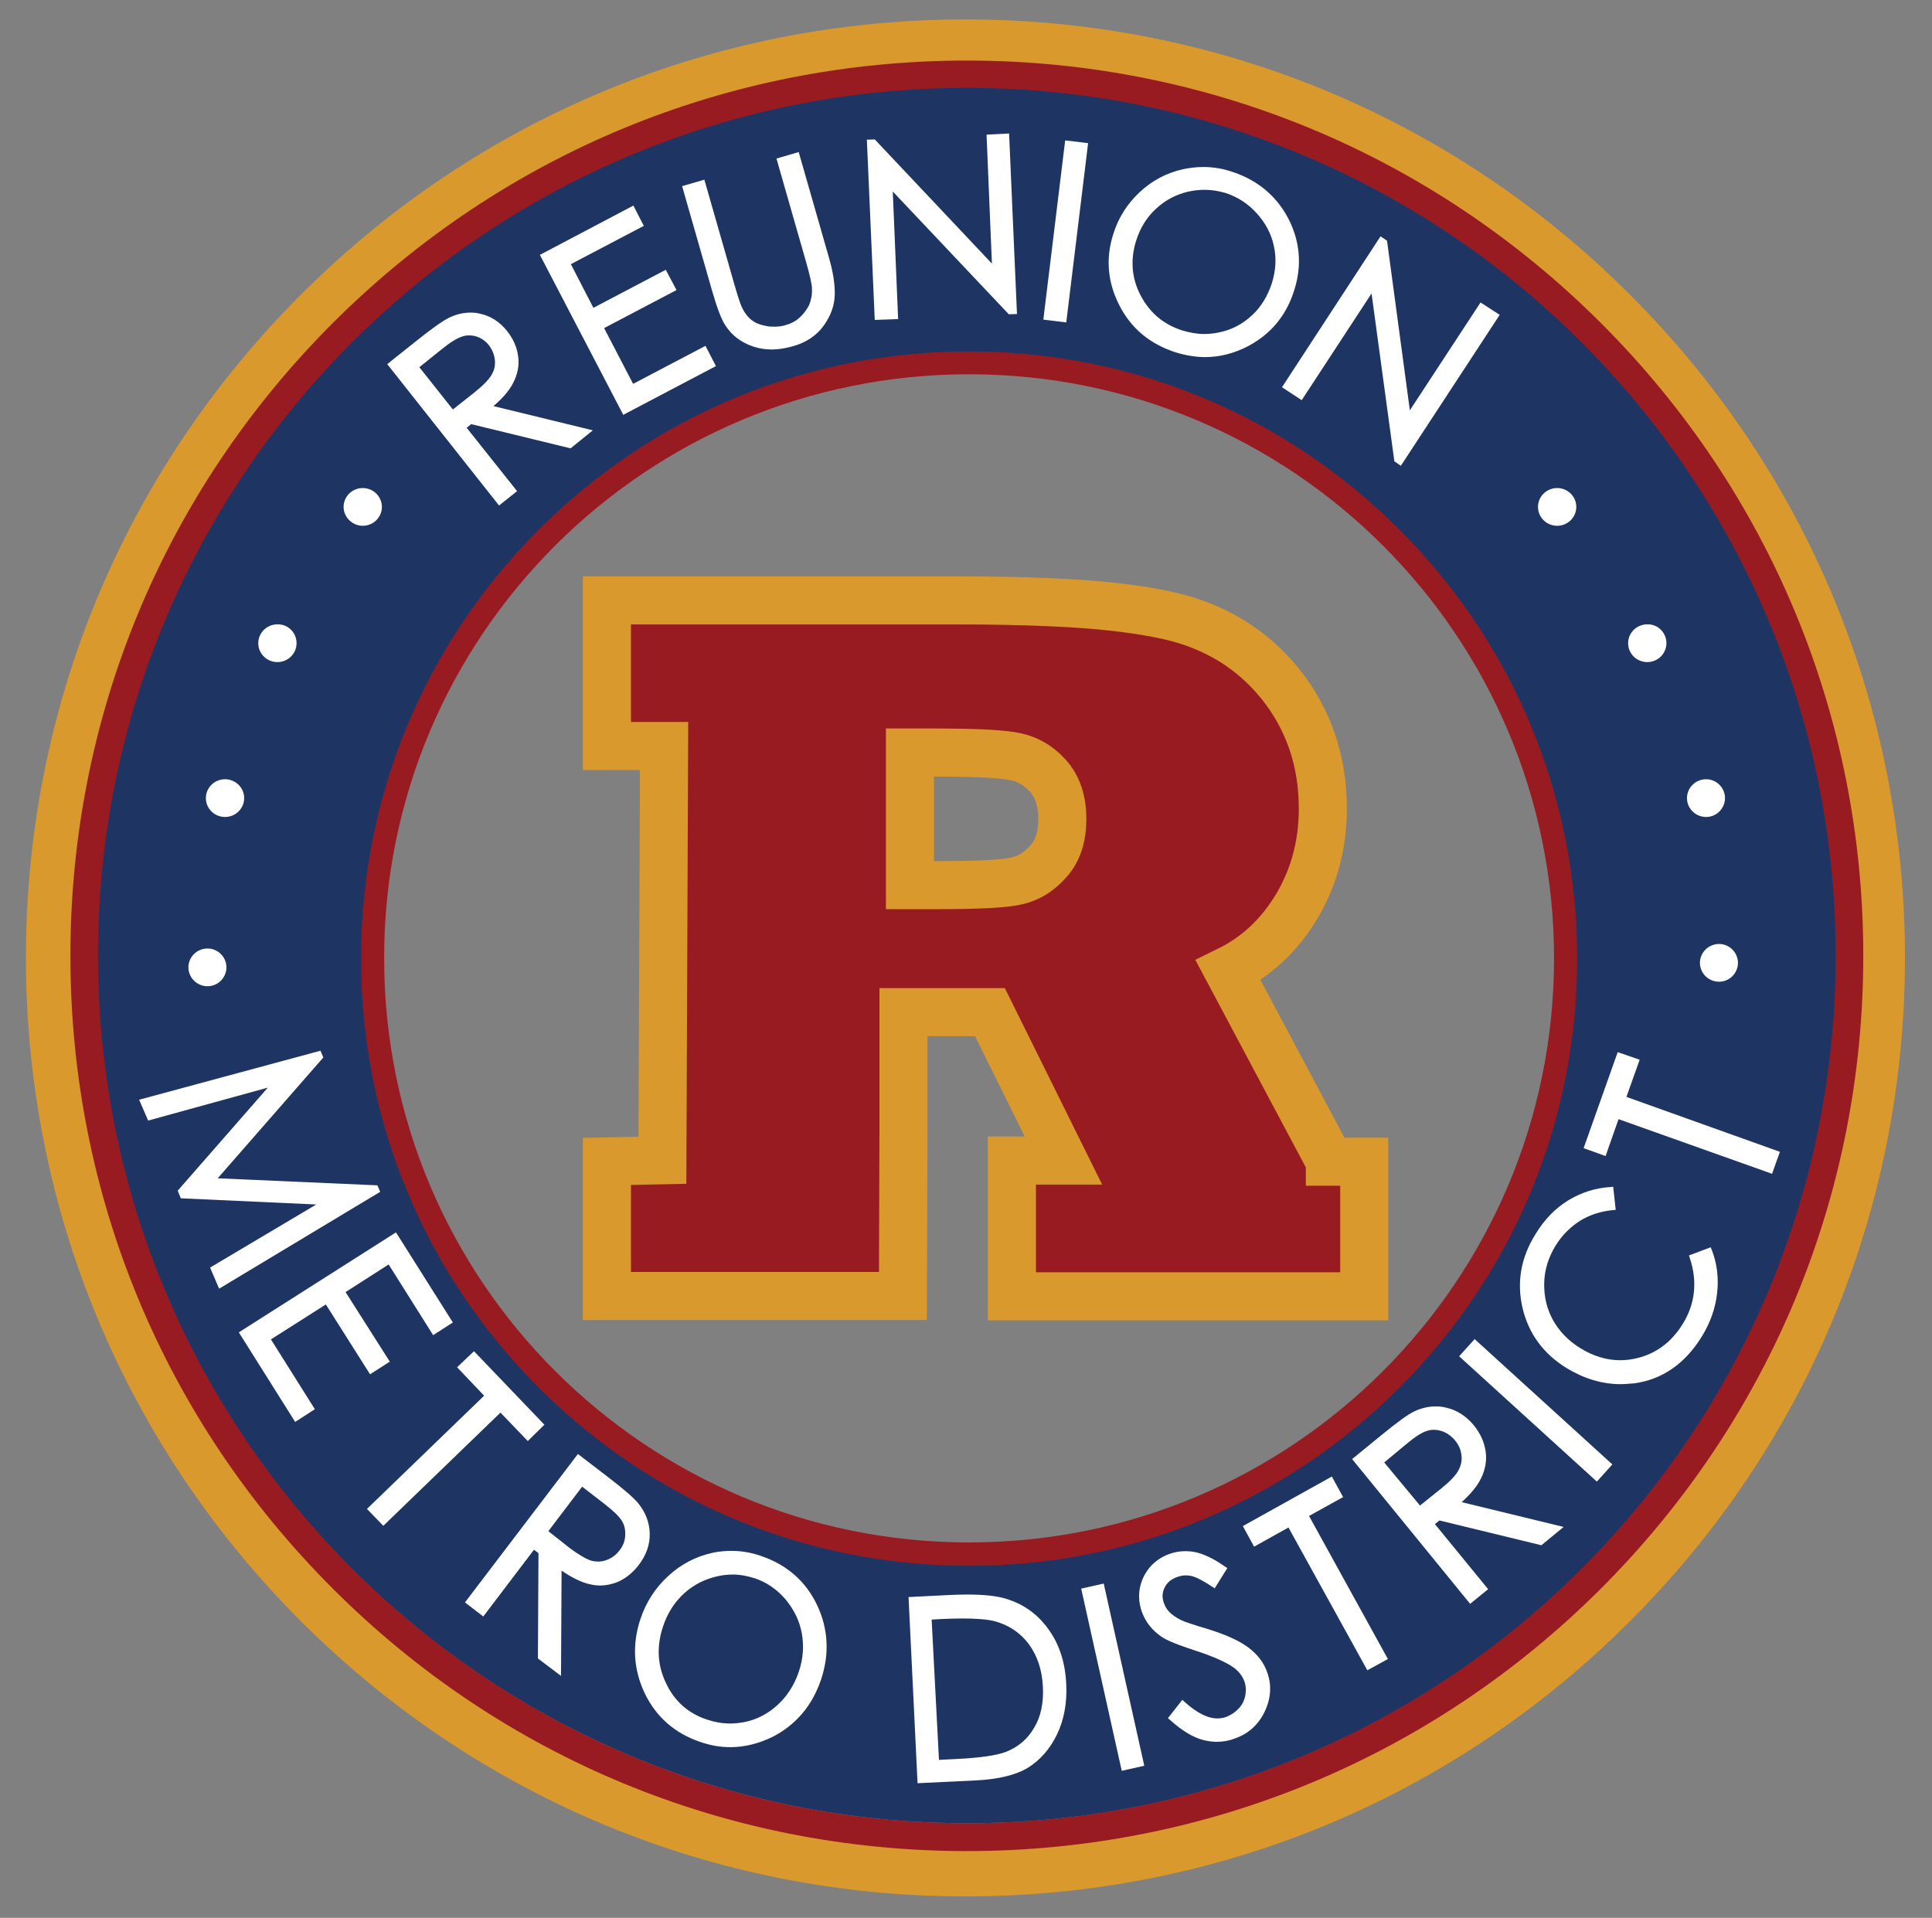 <?xml version="1.0" encoding="utf-8"?>
<!-- Generator: Adobe Illustrator 22.0.1, SVG Export Plug-In . SVG Version: 6.00 Build 0)  -->
<svg version="1.1" id="Layer_1" xmlns="http://www.w3.org/2000/svg" xmlns:xlink="http://www.w3.org/1999/xlink" x="0px" y="0px"
	 viewBox="0 0 686 681" style="enable-background:new 0 0 686 681;" xml:space="preserve">
<rect x="0" y="0" width="686" height="681" fill="#808080" stroke="none"/>
<style type="text/css">
	.st0{fill:#1E3564;}
	.st1{fill:#FFFFFF;}
	.st2{display:none;fill:#981B22;}
	.st3{fill:#981B22;stroke:#D9992D;stroke-width:18;stroke-miterlimit:10;}
	.st4{fill:#FFFFFF;stroke:#FFFFFF;stroke-miterlimit:10;}
	.st5{fill:#981B22;stroke:#D9992D;stroke-width:17.067;stroke-miterlimit:10;}
	.st6{fill:#981B22;stroke:#981B22;stroke-width:5;stroke-miterlimit:10;}
</style>
<g>
	<path class="st0" d="M343.4,126.2c117.4,0,212.9,95.3,212.9,212.5s-95.5,212.5-212.9,212.5s-212.9-95.3-212.9-212.5
		C130.4,221.6,226,126.2,343.4,126.2 M343.4,30.2c-170.7,0-309.1,138.2-309.1,308.6s138.4,308.6,309.1,308.6
		s309.1-138.2,309.1-308.6C652.5,168.3,514.1,30.2,343.4,30.2L343.4,30.2z"/>
</g>
<g>
	<g>
		<path class="st1" d="M137.5,129.3l10.4-8.3c5.4-4.3,9.3-7.1,11.6-8.2c2.5-1.2,5-1.8,7.6-1.8c1.1,0,2.3,0.1,3.4,0.4
			c3.7,0.8,7,2.9,9.6,6.2c2.2,2.8,3.5,5.8,3.9,9c0.4,3.2-0.2,6.3-1.8,9.4c-1.3,2.6-3.7,5.4-7,8.2l35.3,8.6l-7.9,6.4l-35.3-8.6
			l-1.6,1.3l17.9,22.5l-6.4,5.1L137.5,129.3z M160.8,145.4l7.6-6c3.1-2.5,5.2-4.6,6.2-6.4c1-1.7,1.3-3.4,1.1-5.3
			c-0.2-1.8-0.9-3.5-2.1-5.1c-1.2-1.5-2.6-2.5-4.4-3.1c-0.9-0.3-1.8-0.4-2.7-0.4c-0.8,0-1.6,0.1-2.4,0.4c-1.7,0.5-4.3,2.1-7.5,4.7
			l-7.7,6.2L160.8,145.4z"/>
		<path class="st2" d="M167.1,112c1.1,0,2.1,0.1,3.2,0.3c3.5,0.7,6.5,2.7,9.1,5.8c2.1,2.6,3.3,5.5,3.7,8.5s-0.2,5.9-1.7,8.8
			c-1.5,2.9-4.2,5.9-8.3,9.2l35.3,8.6l-6,4.8l-35.3-8.6l-2.7,2.2l17.9,22.5l-4.8,3.9l-38.6-48.5l9.6-7.7c5.4-4.3,9.2-7,11.4-8.1
			C162.3,112.5,164.7,112,167.1,112 M160.7,146.8l8.4-6.6c3.2-2.6,5.4-4.8,6.4-6.7c1.1-1.9,1.5-3.8,1.3-5.9c-0.2-2-1-3.9-2.3-5.6
			c-1.3-1.6-2.9-2.8-4.8-3.4c-1-0.3-2-0.5-3-0.5c-0.9,0-1.8,0.1-2.7,0.4c-1.9,0.6-4.5,2.2-7.8,4.8l-8.5,6.8L160.7,146.8 M167.1,110
			L167.1,110c-2.7,0-5.4,0.6-8,1.9c-2.4,1.2-6.3,3.9-11.8,8.3l-9.6,7.7l-1.6,1.2l1.2,1.6l38.6,48.5l1.3,1.6l1.6-1.3l4.8-3.9l1.6-1.2
			l-1.2-1.6l-16.7-21l0.4-0.3l34.3,8.3l1,0.2l0.8-0.6l6-4.8l3.2-2.5l-3.9-1l-31.5-7.7c2.7-2.5,4.6-4.9,5.8-7.3
			c1.7-3.2,2.3-6.6,1.9-9.9c-0.4-3.4-1.8-6.5-4.1-9.5c-2.8-3.5-6.2-5.7-10.2-6.5C169.6,110.1,168.3,110,167.1,110L167.1,110z
			 M150.4,130.7l7-5.6c3.9-3.1,6-4.1,7.1-4.5c0.7-0.2,1.4-0.3,2.1-0.3c0.8,0,1.6,0.1,2.4,0.4c1.6,0.5,2.8,1.4,3.9,2.7
			c1.1,1.4,1.7,2.9,1.9,4.5c0.2,1.6-0.2,3.2-1,4.7c-0.9,1.6-2.9,3.7-5.9,6.1L161,144L150.4,130.7L150.4,130.7z"/>
	</g>
	<g>
		<polygon class="st1" points="191.7,90.5 224.9,73 228.6,80.2 202.7,93.8 210.7,109.3 236.4,95.8 240.2,103 214.5,116.5 
			224.8,136.3 250.5,122.8 254.2,130 221.3,147.3 		"/>
		<path class="st2" d="M224.4,74.4l2.8,5.4l-25.9,13.6l9,17.2L236,97.2l2.8,5.4L213.1,116l11.3,21.6l25.7-13.5l2.8,5.4l-31.2,16.4
			l-28.7-55L224.4,74.4 M225.3,71.7l-1.8,0.9l-31.4,16.5l-1.8,0.9l0.9,1.8l28.7,55l0.9,1.8l1.8-0.9l31.2-16.4l1.8-0.9l-0.9-1.8
			l-2.8-5.4l-0.9-1.8l-1.8,0.9l-24,12.7l-9.4-18.1l23.9-12.6l1.8-0.9l-0.9-1.8l-2.8-5.4l-0.9-1.8l-1.8,0.9l-23.9,12.6L204,94.3
			l24.2-12.7l1.8-0.9l-0.9-1.8l-2.8-5.4L225.3,71.7L225.3,71.7z"/>
	</g>
	<g>
		<path class="st1" d="M274.1,124.1c-2.2,0-4.4-0.3-6.5-1c-4.3-1.4-7.7-3.9-10-7.5c-1.5-2.2-3-6.3-4.8-12.5l-10.6-37l7.9-2.3
			l10.6,37c1.5,5.2,2.2,7.1,2.5,7.8c0.9,2.1,2.1,3.8,3.5,4.9c1.4,1.2,3.3,1.9,5.6,2.3c0.9,0.2,1.9,0.2,2.8,0.2c1.4,0,2.7-0.2,4-0.6
			c1.8-0.5,3.5-1.4,4.9-2.7c1.4-1.3,2.5-2.8,3.3-4.4c0.7-1.7,1.1-3.6,1-5.8c0-1.5-0.7-4.6-2-9.2l-10.6-37l7.9-2.3l10.6,37
			c1.6,5.4,2.3,10,2.2,13.7c-0.1,3.8-1.4,7.4-3.9,10.9s-6.2,6-10.8,7.3C278.9,123.7,276.4,124.1,274.1,124.1z"/>
		<path class="st2" d="M282.7,55.3l10.3,36c1.5,5.3,2.3,9.8,2.2,13.4c-0.1,3.6-1.3,7-3.7,10.4c-2.4,3.3-5.8,5.6-10.2,6.9
			c-2.5,0.7-4.8,1.1-7.1,1.1c-2.1,0-4.2-0.3-6.2-1c-4.1-1.3-7.2-3.7-9.5-7.1c-1.4-2.1-3-6.2-4.7-12.3l-10.4-36l5.9-1.7l10.4,36
			c1.2,4.3,2.1,6.9,2.5,7.9c1,2.3,2.2,4,3.8,5.3c1.5,1.3,3.6,2.1,6.1,2.5c1,0.2,2,0.2,2.9,0.2c1.5,0,2.9-0.2,4.3-0.6
			c2-0.6,3.7-1.5,5.3-2.9c1.6-1.4,2.7-3,3.5-4.8s1.2-3.9,1.1-6.2c0-1.6-0.7-4.8-2.1-9.5l-10.4-36L282.7,55.3 M284.1,52.8l-1.9,0.6
			l-5.9,1.7l-1.9,0.6l0.6,1.9l10.4,36c1.6,5.6,2,8,2,9c0,2-0.3,3.8-1,5.3s-1.7,2.9-3,4.1s-2.9,2-4.5,2.5c-1.2,0.3-2.4,0.5-3.7,0.5
			c-0.8,0-1.7-0.1-2.6-0.2c-2.2-0.4-3.9-1.1-5.2-2.1c-1.3-1.1-2.4-2.6-3.2-4.6c-0.3-0.6-0.9-2.3-2.5-7.7l-10.4-36l-0.6-1.9l-1.9,0.6
			l-5.9,1.7l-1.9,0.6l0.6,1.9l10.4,36c1.8,6.3,3.4,10.5,5,12.8c2.5,3.8,6,6.5,10.6,7.9c2.2,0.7,4.5,1,6.8,1c2.5,0,5-0.4,7.7-1.2
			c4.8-1.4,8.6-4,11.3-7.7c2.6-3.7,4-7.5,4.1-11.5c0.1-3.8-0.7-8.5-2.2-14l-10.3-36L284.1,52.8L284.1,52.8z"/>
	</g>
	<g>
		<polygon class="st1" points="307.8,49.6 310.6,49.5 352.2,93.6 350.3,47.8 358.3,47.4 361.1,111.5 358.2,111.6 317,68 
			318.9,113.3 310.6,113.6 		"/>
		<path class="st2" d="M357.4,48.5l2.7,62l-1.4,0.1l-42.8-45.2l2,47l-6.4,0.3l-2.7-62l1.3-0.1l43.2,45.8l-2-47.6L357.4,48.5
			 M359.3,46.4l-2,0.1l-6.1,0.3l-2,0.1l0.1,2l1.8,42.2l-39.5-41.9l-0.6-0.7h-0.9l-1.3,0.1l-2,0.1l0.1,2l2.7,62l0.1,2l2-0.1l6.4-0.3
			l2-0.1l-0.1-2l-1.8-41.6l39.1,41.3l0.6,0.7h0.9l1.4-0.1l2-0.1l-0.1-2l-2.7-62L359.3,46.4L359.3,46.4z"/>
	</g>
	<g>
		
			<rect x="346.5" y="78.2" transform="matrix(0.121 -0.993 0.993 0.121 250.879 448.11)" class="st1" width="64.1" height="8.2"/>
		<path class="st2" d="M379.3,51.1l6.1,0.8l-7.5,61.6l-6.1-0.8L379.3,51.1 M377.6,48.9l-0.2,2l-7.5,61.6l-0.2,2l2,0.2l6.1,0.8l2,0.2
			l0.2-2l7.5-61.6l0.2-2l-2-0.2l-6.1-0.8L377.6,48.9L377.6,48.9z"/>
	</g>
	<g>
		<path class="st1" d="M427.9,126.8c-3.4,0-6.9-0.6-10.5-1.7c-9-2.9-15.7-8.4-19.9-16.6c-4.2-8.1-5-16.7-2.2-25.4
			c1.8-5.8,5-10.8,9.4-14.9s9.5-6.8,15.3-8.1c2.4-0.5,4.8-0.8,7.2-0.8c3.3,0,6.7,0.5,10,1.6c9.1,2.9,15.9,8.5,20.2,16.6
			c4.2,8.1,5,16.8,2.1,25.7c-2.8,8.9-8.3,15.5-16.5,19.8C438.1,125.5,433.1,126.8,427.9,126.8z M427.7,67.4c-1.8,0-3.7,0.2-5.6,0.6
			c-4.4,1-8.3,3-11.6,6.1c-3.3,3-5.7,6.9-7.1,11.4c-2.1,6.7-1.6,13.3,1.6,19.4s8.1,10.3,14.7,12.4c2.6,0.8,5.3,1.3,7.9,1.3l0,0
			c1.8,0,3.6-0.2,5.4-0.6c4.4-0.9,8.3-3,11.5-6c3.3-3,5.6-6.9,7.1-11.4c1.4-4.5,1.7-9,0.7-13.3c-0.9-4.3-3-8.2-6.1-11.6
			s-6.8-5.8-11.1-7.2C432.6,67.8,430.2,67.4,427.7,67.4z"/>
		<path class="st2" d="M427.2,60.3c3.3,0,6.5,0.5,9.7,1.5c8.9,2.8,15.5,8.2,19.6,16.1s4.8,16.2,2.1,25c-2.7,8.7-8.1,15.1-16,19.2
			c-4.7,2.5-9.6,3.7-14.6,3.7c-3.3,0-6.7-0.5-10.2-1.6c-8.7-2.8-15.2-8.1-19.3-16.1c-4.1-7.9-4.8-16.1-2.1-24.7
			c1.8-5.7,4.8-10.5,9.1-14.5c4.3-4,9.2-6.6,14.8-7.8C422.5,60.5,424.9,60.3,427.2,60.3 M427.5,119.6c1.9,0,3.7-0.2,5.6-0.6
			c4.6-1,8.6-3.1,12-6.2c3.4-3.2,5.9-7.1,7.3-11.8c1.5-4.7,1.7-9.3,0.8-13.8c-1-4.5-3.1-8.5-6.3-12c-3.2-3.5-7.1-6-11.5-7.4
			c-2.5-0.8-5-1.2-7.6-1.2c-1.9,0-3.9,0.2-5.9,0.7c-4.6,1-8.6,3.1-12.1,6.3c-3.4,3.2-5.9,7.1-7.4,11.9c-2.2,7-1.7,13.8,1.7,20.1
			c3.3,6.4,8.4,10.7,15.3,12.9C422.1,119.2,424.8,119.6,427.5,119.6 M427.2,58.3L427.2,58.3c-2.4,0-4.9,0.3-7.4,0.8
			c-5.9,1.3-11.2,4.1-15.7,8.3c-4.5,4.2-7.8,9.4-9.6,15.4c-2.9,9-2.1,17.8,2.3,26.2c4.3,8.4,11.2,14.1,20.4,17
			c3.6,1.2,7.3,1.7,10.8,1.7c5.3,0,10.5-1.3,15.6-3.9c8.4-4.4,14.1-11.2,16.9-20.4c2.9-9.2,2.2-18.1-2.2-26.5
			c-4.4-8.3-11.3-14.1-20.7-17.1C434.1,58.8,430.6,58.3,427.2,58.3L427.2,58.3z M427.5,117.6c-2.5,0-5.1-0.4-7.6-1.2
			c-6.4-2-11-5.9-14.1-11.9s-3.6-12-1.5-18.6c1.4-4.4,3.7-8.1,6.8-11c3.2-2.9,6.8-4.9,11.1-5.8c1.8-0.4,3.7-0.6,5.4-0.6
			c2.4,0,4.7,0.4,7,1.1c4.1,1.3,7.7,3.6,10.7,6.9c3,3.2,4.9,7,5.8,11.1s0.7,8.4-0.7,12.8c-1.4,4.4-3.6,8.1-6.8,11
			c-3.2,3-6.8,4.8-11.1,5.8C431,117.4,429.2,117.6,427.5,117.6L427.5,117.6z"/>
	</g>
	<g>
		<polygon class="st1" points="495.1,163.8 487,104.2 462.2,142.1 455.2,137.5 490.2,83.9 492.5,85.5 500.6,145.7 525.7,107.4 
			532.5,111.8 497.4,165.4 		"/>
		<path class="st2" d="M490.5,85.3l1.1,0.7l8.4,62.5l26-39.8l5.1,3.4l-34,51.9l-1.2-0.8l-8.4-61.8l-25.7,39.3l-5.3-3.5L490.5,85.3
			 M489.9,82.6l-1.1,1.7l-33.9,51.9l-1.1,1.7l1.7,1.1l5.3,3.5l1.7,1.1l1.1-1.7l22.8-34.8l7.7,56.5l0.1,0.9l0.8,0.5l1.2,0.8l1.7,1.1
			l1.1-1.7l34-51.9l1.1-1.7l-1.7-1.1l-5.1-3.4l-1.7-1.1l-1.1,1.7L501.3,143l-7.7-57.1l-0.1-0.9l-0.8-0.5l-1.1-0.7L489.9,82.6
			L489.9,82.6z"/>
	</g>
</g>
<g>
	<g>
		<polygon class="st1" points="74.6,450.1 112.3,427.7 64.2,425.5 63.1,422.8 95.1,386.2 52.6,397.9 49.4,390.5 113.8,373.1 
			114.8,375.5 77.3,418.4 134,420.9 135,423.2 77.8,457.6 		"/>
		<path class="st2" d="M113.2,374.3l0.4,0.9l-38.5,44l58.2,2.6l0.4,0.9l-55.5,33.4l-2.4-5.6l39.8-23.6l-50.8-2.4l-0.6-1.5L98,384.3
			l-44.9,12.4l-2.3-5.6L113.2,374.3 M114.4,371.9l-1.7,0.5l-62.4,16.9l-2.2,0.6L49,392l2.3,5.6l0.7,1.6l1.7-0.5L92.1,388l-29.4,33.7
			l-0.8,0.9l0.5,1.2l0.6,1.5l0.5,1.2l1.3,0.1l44.1,2.1l-34,20.2l-1.5,0.9l0.7,1.6l2.4,5.6l0.9,2.1l2-1.2l55.5-33.4l1.5-0.9l-0.7-1.6
			l-0.4-0.9l-0.5-1.2l-1.3-0.1l-54-2.4l35.7-40.9l0.8-0.9l-0.5-1.1l-0.4-0.9L114.4,371.9L114.4,371.9z"/>
	</g>
	<g>
		<polygon class="st1" points="84.8,473.1 140.6,437.6 160.8,469.6 153.8,474.1 138,449 122.7,458.8 138.4,483.5 131.4,488 
			115.7,463.2 96.2,475.6 111.8,500.4 104.8,504.9 		"/>
		<path class="st2" d="M140.3,439l19.1,30.3l-5.3,3.4l-15.8-25l-17,10.8l15.6,24.8l-5.3,3.4L116,461.9l-21.3,13.5l15.6,24.8
			l-5.3,3.4l-19-30.1L140.3,439 M140.9,436.2l-1.7,1.1l-54.1,34.4l-1.7,1.1l1.1,1.7l19,30.1l1.1,1.7l1.7-1.1l5.3-3.4l1.7-1.1
			l-1.1-1.7l-14.6-23l17.9-11.4l14.6,23.1l1.1,1.7l1.7-1.1l5.3-3.4l1.7-1.1l-1.1-1.7L124.2,459l13.6-8.6l14.7,23.3l1.1,1.7l1.7-1.1
			l5.3-3.4l1.7-1.1l-1.1-1.7L142,437.9L140.9,436.2L140.9,436.2z"/>
	</g>
	<g>
		<polygon class="st1" points="130.3,535.8 171.9,495.6 162.3,485.5 168.3,479.8 193.3,505.9 187.4,511.7 177.7,501.6 136.1,541.8 
					"/>
		<path class="st2" d="M168.2,481.2l23.7,24.7l-4.5,4.4l-9.6-10.1l-41.6,40.2l-4.4-4.6l41.6-40.2l-9.6-10.1L168.2,481.2
			 M168.3,478.4l-1.4,1.4l-4.5,4.4l-1.4,1.4l1.4,1.4l8.3,8.6l-40.2,38.8l-1.4,1.4l1.4,1.4l4.4,4.6l1.4,1.4l1.4-1.4l40.2-38.8
			l8.3,8.6l1.4,1.5l1.4-1.4l4.5-4.4l1.4-1.4l-1.4-1.4l-23.7-24.7L168.3,478.4L168.3,478.4z"/>
	</g>
	<g>
		<path class="st1" d="M191,588.9l0.2-37.4l-1.6-1.2l-18,23.7l-6.5-5l40.1-52.7l10.7,8.2c5.6,4.3,9.2,7.4,10.8,9.4
			c2.5,3.1,3.9,6.7,4,10.6c0.1,3.9-1.2,7.7-3.9,11.2c-2.2,2.9-4.9,5-7.9,6.2c-1.9,0.7-3.8,1.1-5.8,1.1c-1.3,0-2.6-0.2-3.9-0.5
			c-2.9-0.7-6.2-2.3-9.8-4.8l-0.2,37.4L191,588.9z M202.3,549.7c3.2,2.4,5.8,3.9,7.7,4.5c0.8,0.2,1.6,0.3,2.4,0.3l0,0
			c1,0,2.1-0.2,3.1-0.6c1.8-0.7,3.3-1.8,4.5-3.4c1.2-1.5,1.9-3.3,2-5.2s-0.2-3.6-1.1-5.1c-0.9-1.6-3.1-3.7-6.3-6.2l-7.9-6.1
			l-12,15.8L202.3,549.7z"/>
		<path class="st2" d="M205.3,517.7l9.9,7.6c5.5,4.2,9,7.3,10.6,9.3c2.4,3,3.7,6.3,3.8,10s-1.1,7.2-3.7,10.5
			c-2.1,2.8-4.6,4.7-7.5,5.9c-1.7,0.7-3.5,1-5.4,1c-1.2,0-2.4-0.1-3.7-0.4c-3.2-0.7-6.8-2.7-11-5.8l-0.2,37.4l-6.1-4.7l0.2-37.4
			l-2.8-2.1l-18,23.7l-5-3.8L205.3,517.7 M212.5,555.5c1.2,0,2.3-0.2,3.4-0.6c2-0.7,3.6-2,5-3.7c1.3-1.7,2-3.6,2.2-5.7
			c0.2-2.1-0.3-4-1.3-5.7s-3.2-3.9-6.6-6.5l-8.7-6.7L193.3,544l8.5,6.6c3.3,2.5,6,4.1,8.1,4.7C210.7,555.4,211.6,555.5,212.5,555.5
			 M204.9,514.9l-1.2,1.6l-38.9,51.1l-1.2,1.6l1.6,1.2l5,3.8l1.6,1.2l1.2-1.6l16.8-22.1l0.4,0.3l-0.2,36.4v1l0.8,0.6l6.1,4.7
			l3.2,2.4v-4l0.2-33.6c3.1,2,6,3.4,8.6,3.9c1.4,0.3,2.8,0.5,4.1,0.5c2.1,0,4.2-0.4,6.1-1.2c3.2-1.3,6-3.5,8.3-6.5
			c2.8-3.7,4.2-7.7,4.1-11.8c-0.1-4.1-1.5-7.9-4.2-11.2c-1.7-2.1-5.3-5.2-11-9.6l-9.9-7.6L204.9,514.9L204.9,514.9z M196,543.5
			l10.8-14.2l7.1,5.5c4,3,5.5,4.9,6.1,5.9c0.8,1.4,1.1,2.9,1,4.6c-0.1,1.7-0.7,3.3-1.8,4.6c-1.1,1.5-2.4,2.5-4.1,3.1
			c-0.9,0.3-1.8,0.5-2.7,0.5c-0.7,0-1.4-0.1-2.1-0.3c-1.8-0.5-4.3-2-7.4-4.3L196,543.5L196,543.5z"/>
	</g>
	<g>
		<path class="st1" d="M259.4,620.4c-3.6,0-7.2-0.6-10.9-1.9c-9-3.1-15.6-8.9-19.6-17.3c-4-8.4-4.5-17.3-1.5-26.3
			c2-6,5.3-11.1,9.9-15.3c4.5-4.2,9.8-6.9,15.6-8.2c2.3-0.5,4.6-0.7,6.9-0.7c3.5,0,7,0.6,10.4,1.8c9.2,3.1,15.9,9,19.9,17.4
			s4.5,17.4,1.4,26.6c-3.1,9.1-8.8,15.9-17.1,20.2C269.5,619.1,264.4,620.4,259.4,620.4z M260.2,559.1c-1.8,0-3.6,0.2-5.4,0.6
			c-4.5,1-8.5,3-11.9,6.1s-5.9,7-7.5,11.8c-2.3,7-2,13.7,1.1,20.1c3,6.4,7.9,10.7,14.5,12.9c2.7,0.9,5.5,1.4,8.2,1.4l0,0
			c1.7,0,3.4-0.2,5.1-0.5c4.5-0.9,8.4-3,11.8-6.1s5.9-7,7.5-11.7c1.6-4.6,1.9-9.3,1.1-13.7c-0.8-4.5-2.8-8.5-5.8-12.1
			c-3-3.5-6.7-6.1-11-7.5C265.3,559.6,262.8,559.1,260.2,559.1z"/>
		<path class="st2" d="M259.8,551.8c3.4,0,6.8,0.6,10.1,1.7c8.9,3,15.4,8.7,19.3,16.9s4.4,16.8,1.4,25.8c-3,8.9-8.6,15.5-16.7,19.6
			c-4.8,2.4-9.6,3.7-14.5,3.7c-3.5,0-7-0.6-10.6-1.8c-8.8-3-15.1-8.6-19-16.8s-4.4-16.7-1.5-25.5c2-5.9,5.2-10.8,9.6-14.9
			c4.4-4.1,9.5-6.7,15.2-7.9C255.3,552,257.5,551.8,259.8,551.8 M259.1,613c1.8,0,3.6-0.2,5.4-0.6c4.7-1,8.8-3.1,12.3-6.3
			s6.1-7.3,7.7-12.1s2-9.6,1.2-14.2c-0.9-4.7-2.9-8.8-6.1-12.5s-7-6.3-11.4-7.8c-2.6-0.9-5.2-1.3-7.9-1.3c-1.9,0-3.7,0.2-5.7,0.6
			c-4.7,1-8.8,3.1-12.4,6.4c-3.5,3.2-6.1,7.3-7.8,12.2c-2.4,7.2-2.1,14.2,1.1,20.8c3.2,6.6,8.2,11.1,15.1,13.5
			C253.4,612.6,256.2,613,259.1,613 M259.8,549.8L259.8,549.8c-2.3,0-4.7,0.3-7.1,0.8c-6,1.3-11.4,4.1-16.1,8.4
			c-4.7,4.3-8.1,9.5-10.1,15.7c-3.1,9.2-2.6,18.3,1.6,27c4.2,8.7,11,14.7,20.2,17.8c3.8,1.3,7.5,1.9,11.2,1.9
			c5.2,0,10.4-1.3,15.4-3.9c8.5-4.4,14.5-11.4,17.6-20.8c3.2-9.5,2.7-18.6-1.5-27.3s-11.1-14.7-20.5-17.9
			C267,550.4,263.4,549.8,259.8,549.8L259.8,549.8z M259.1,611c-2.6,0-5.3-0.4-7.9-1.3c-6.4-2.2-10.9-6.2-13.9-12.4
			s-3.3-12.5-1-19.3c1.5-4.5,4-8.4,7.2-11.3c3.2-3,7.1-5,11.4-5.9c1.8-0.4,3.5-0.6,5.2-0.6c2.5,0,4.9,0.4,7.3,1.2
			c4.1,1.4,7.6,3.8,10.6,7.2c2.9,3.4,4.8,7.3,5.6,11.6c0.8,4.3,0.4,8.7-1.1,13.2s-4,8.3-7.2,11.3s-7.1,4.9-11.3,5.8
			C262.4,610.9,260.7,611,259.1,611L259.1,611z"/>
	</g>
	<g>
		<path class="st1" d="M322.6,567.1l13.9-0.7c2.4-0.1,4.7-0.2,6.8-0.2c6,0,10.7,0.5,13.9,1.5c6.3,1.9,11.4,5.6,15.2,11
			c3.8,5.3,5.9,11.9,6.2,19.5c0.3,6.6-0.8,12.5-3.3,17.7s-6,9.1-10.3,11.8c-4.3,2.6-10.5,4.1-18.4,4.5l-20.8,1L322.6,567.1z
			 M333.4,624.9l6.2-0.3c8.5-0.4,14.3-1.3,17.5-2.5c4.4-1.7,7.8-4.6,10.1-8.6c2.4-4,3.4-8.9,3.1-14.6c-0.3-6-2-11-5-15.1
			c-3-4-7-6.7-12-8.1c-2.7-0.7-6.6-1-11.7-1c-2.2,0-4.7,0.1-7.4,0.2l-3.4,0.2L333.4,624.9z"/>
		<path class="st2" d="M343.2,567.3c5.9,0,10.5,0.5,13.7,1.5c6.1,1.9,11,5.4,14.7,10.6c3.7,5.2,5.7,11.5,6,19
			c0.3,6.4-0.7,12.2-3.2,17.2s-5.8,8.8-10,11.3s-10.2,4-17.9,4.4l-19.8,1l-3.2-64.2l12.9-0.6C338.9,567.3,341.2,567.3,343.2,567.3
			 M332.5,625.9l7.2-0.4c8.6-0.4,14.5-1.3,17.8-2.6c4.6-1.8,8.1-4.8,10.6-9s3.6-9.3,3.3-15.2c-0.3-6.2-2-11.4-5.1-15.7
			c-3.1-4.2-7.3-7.1-12.6-8.4c-2.8-0.7-6.7-1.1-11.9-1.1c-2.2,0-4.7,0.1-7.4,0.2l-4.4,0.2L332.5,625.9 M343.2,565.3
			c-2.1,0-4.4,0.1-6.8,0.2l-12.9,0.6l-2,0.1l0.1,2l3.2,64.2l0.1,2l2-0.1l19.8-1c8.1-0.4,14.4-2,18.8-4.7c4.5-2.7,8.1-6.8,10.7-12.2
			c2.6-5.3,3.7-11.4,3.4-18.2c-0.4-7.8-2.5-14.5-6.4-20c-3.9-5.6-9.2-9.4-15.8-11.4C354.1,565.8,349.4,565.3,343.2,565.3
			L343.2,565.3z M332,576l2.4-0.1c2.7-0.1,5.1-0.2,7.3-0.2c5,0,8.8,0.3,11.4,1c4.8,1.3,8.7,3.8,11.5,7.7c2.9,3.9,4.5,8.8,4.8,14.6
			c0.3,5.5-0.7,10.2-3,14.1c-2.3,3.9-5.4,6.5-9.6,8.2c-3,1.2-8.8,2-17.2,2.4l-5.2,0.3L332,576L332,576z"/>
	</g>
	<g>
		<polygon class="st1" points="383.9,564.1 391.9,562.3 406.3,627 398.3,628.8 		"/>
		<path class="st2" d="M391.1,563.5l14,62.8l-6.1,1.4l-14-62.8L391.1,563.5 M392.6,561.1l-2,0.4l-6.1,1.4l-1.9,0.4l0.4,1.9l14,62.8
			l0.4,2l2-0.4l6.1-1.4l1.9-0.4l-0.4-1.9l-14-62.8L392.6,561.1L392.6,561.1z"/>
	</g>
	<g>
		<path class="st1" d="M432.1,618.5c-1.5,0-3.1-0.2-4.7-0.6c-3.7-0.9-7.8-3.4-12-7.2l-0.7-0.6l5.1-6.5l0.8,0.7
			c4.3,3.9,8.2,5.9,11.7,5.9c1,0,2.1-0.2,3-0.5c1.8-0.7,3.3-1.7,4.6-3.1c1.3-1.4,2-3,2.3-4.7s0.2-3.4-0.4-5
			c-0.7-1.8-1.9-3.4-3.8-4.8c-2.7-1.9-7.2-3.9-13.3-5.9c-6.4-2.1-10.5-3.7-12.4-5.1c-3.2-2.2-5.5-5.1-6.8-8.6
			c-1-2.8-1.3-5.6-0.8-8.4c0.5-2.8,1.7-5.3,3.5-7.5c1.9-2.2,4.2-3.8,7-4.8c1.9-0.7,3.8-1,5.8-1c1.1,0,2.1,0.1,3.2,0.3
			c3,0.6,6.7,2.3,10.8,5.2l0.8,0.5l-4.5,7.2l-0.9-0.6c-3.2-2.1-5.7-3.4-7.4-3.8c-0.6-0.1-1.3-0.2-1.9-0.2c-1.1,0-2.1,0.2-3.2,0.6
			c-2.1,0.8-3.6,2-4.4,3.8c-0.9,1.8-0.9,3.6-0.2,5.5c0.4,1.2,1.1,2.3,2,3.2s2.3,1.9,4.1,2.8c1,0.5,4.2,1.6,9.6,3.2
			c6.7,2.1,11.4,4.3,14.5,6.7s5.3,5.3,6.4,8.5c1.7,4.6,1.4,9.3-0.8,14c-2.2,4.6-5.7,7.9-10.6,9.6
			C436.5,618.1,434.3,618.5,432.1,618.5z"/>
		<path class="st2" d="M421.2,551.8c1,0,2,0.1,3,0.3c2.9,0.5,6.4,2.2,10.4,5l-3.4,5.5c-3.3-2.2-5.9-3.5-7.8-3.9
			c-0.7-0.1-1.4-0.2-2.1-0.2c-1.2,0-2.3,0.2-3.5,0.6c-2.4,0.9-4,2.3-5,4.3s-1.1,4.1-0.3,6.3c0.5,1.3,1.2,2.5,2.2,3.5s2.4,2,4.4,3
			c1,0.5,4.3,1.6,9.7,3.3c6.5,2,11.2,4.2,14.1,6.5c3,2.3,5,5,6.1,8.1c1.6,4.4,1.3,8.8-0.7,13.2c-2.1,4.4-5.4,7.4-10,9.1
			c-2.1,0.8-4.2,1.1-6.3,1.1c-1.5,0-3-0.2-4.4-0.6c-3.6-0.9-7.5-3.2-11.6-6.9l3.9-4.9c4.5,4.1,8.6,6.2,12.4,6.2
			c1.2,0,2.3-0.2,3.4-0.6c2-0.7,3.6-1.9,5-3.4c1.4-1.6,2.2-3.3,2.6-5.2c0.3-1.9,0.2-3.8-0.5-5.6c-0.7-2-2.1-3.8-4.1-5.2
			c-2.8-2-7.3-4-13.5-6c-6.3-2-10.3-3.7-12.1-5c-3.1-2.1-5.2-4.8-6.4-8.1c-1-2.6-1.2-5.3-0.8-7.9c0.4-2.6,1.5-4.9,3.3-7
			s4-3.6,6.6-4.5C417.5,552.1,419.4,551.8,421.2,551.8 M421.2,549.8c-2.1,0-4.2,0.4-6.2,1.1c-2.9,1.1-5.4,2.8-7.4,5.1s-3.3,5-3.8,8
			s-0.2,5.9,0.9,8.9c1.3,3.7,3.7,6.8,7.2,9.1c2,1.4,6.1,3.1,12.6,5.2c6,1.9,10.4,3.9,13,5.8c1.7,1.2,2.8,2.6,3.4,4.3
			c0.5,1.5,0.7,2.9,0.4,4.5c-0.3,1.6-1,3-2.1,4.3c-1.2,1.3-2.6,2.3-4.2,2.9c-0.9,0.3-1.8,0.5-2.7,0.5c-3.2,0-6.9-1.9-11-5.6
			l-1.6-1.4l-1.3,1.7l-3.9,4.9l-1.2,1.5l1.4,1.3c4.3,3.9,8.5,6.4,12.4,7.4c1.6,0.4,3.3,0.6,4.9,0.6c2.3,0,4.7-0.4,7-1.3
			c5.1-1.9,8.9-5.3,11.1-10.2c2.3-4.9,2.6-9.8,0.8-14.7c-1.2-3.4-3.5-6.4-6.8-9c-3.2-2.5-8-4.7-14.8-6.9c-6.7-2.1-8.8-2.9-9.5-3.2
			c-1.7-0.8-2.9-1.7-3.7-2.5c-0.8-0.8-1.4-1.8-1.7-2.8c-0.6-1.7-0.5-3.2,0.2-4.8c0.7-1.5,2-2.6,3.9-3.3c0.9-0.3,1.9-0.5,2.8-0.5
			c0.6,0,1.1,0.1,1.7,0.2c1.1,0.2,3.3,1.1,7.1,3.6l1.7,1.1l1.1-1.8l3.4-5.5l1-1.6l-1.6-1.1c-4.3-3-8-4.7-11.2-5.3
			C423.5,549.9,422.3,549.8,421.2,549.8L421.2,549.8z"/>
	</g>
	<g>
		<polygon class="st1" points="457.5,542.4 445.3,549.2 441.3,541.9 472.9,524.3 476.9,531.6 464.8,538.3 492.8,589.1 485.5,593.1 
					"/>
		<path class="st2" d="M472.5,525.7l3,5.5l-12.1,6.8l28,50.7l-5.6,3.1l-28-50.7l-12.2,6.8l-3-5.5L472.5,525.7 M473.3,523l-1.8,1
			l-29.9,16.6l-1.7,1l1,1.7l3,5.5l1,1.8l1.8-1l10.4-5.8l27,49l1,1.8l1.8-1l5.6-3.1l1.7-1l-1-1.7l-27.1-49l10.4-5.8l1.7-1l-1-1.7
			l-3-5.5L473.3,523L473.3,523z"/>
	</g>
	<g>
		<path class="st1" d="M480.1,518.1l10.4-8.5c5.4-4.4,9.3-7.3,11.6-8.4c2.5-1.2,5.1-1.8,7.7-1.8c1.2,0,2.3,0.1,3.5,0.4
			c3.8,0.8,7.2,2.9,10,6.3c2.3,2.8,3.7,5.9,4.2,9.2c0.5,3.3-0.1,6.5-1.6,9.6c-1.3,2.7-3.6,5.5-6.9,8.5l36.2,8.8l-7.9,6.5l-36.2-8.8
			l-1.6,1.3l18.9,23.1l-6.4,5.2L480.1,518.1z M504.2,534.6l7.6-6.1c3.1-2.5,5.2-4.7,6.1-6.5c0.9-1.7,1.3-3.5,1-5.4
			c-0.2-1.9-1-3.6-2.3-5.2c-1.3-1.5-2.8-2.6-4.6-3.2c-0.9-0.3-1.9-0.5-2.8-0.5c-0.8,0-1.7,0.1-2.5,0.4c-1.8,0.5-4.3,2.1-7.5,4.8
			l-7.7,6.4L504.2,534.6z"/>
		<path class="st2" d="M509.7,500.3c1.1,0,2.2,0.1,3.3,0.3c3.6,0.7,6.7,2.7,9.4,6c2.2,2.7,3.5,5.6,4,8.7c0.4,3.1,0,6.1-1.5,9
			c-1.4,2.9-4.2,6.1-8.2,9.4l36.2,8.8l-6,4.9l-36.2-8.8l-2.7,2.3l18.9,23.1l-4.8,4l-40.6-49.7l9.6-7.9c5.3-4.4,9.2-7.2,11.4-8.3
			C504.8,500.9,507.2,500.3,509.7,500.3 M504.1,536l8.3-6.8c3.2-2.6,5.3-4.9,6.4-6.8c1-1.9,1.4-3.9,1.1-6c-0.3-2.1-1.1-4-2.5-5.7
			s-3-2.8-5-3.5c-1-0.3-2.1-0.5-3.1-0.5c-0.9,0-1.8,0.1-2.8,0.4c-1.9,0.6-4.5,2.2-7.8,5l-8.5,7L504.1,536 M509.7,498.3L509.7,498.3
			c-2.8,0-5.5,0.7-8.1,2c-2.4,1.2-6.3,4-11.8,8.5l-9.6,7.9l-1.5,1.3l1.3,1.5l40.6,49.7l1.3,1.6l1.5-1.3l4.8-4l1.5-1.3l-1.3-1.5
			l-17.6-21.5l0.4-0.3l35.2,8.6l1,0.2l0.8-0.6l6-4.9l3.1-2.5l-3.9-0.9l-32.5-7.9c2.7-2.6,4.6-5.1,5.8-7.5c1.6-3.3,2.2-6.7,1.7-10.2
			c-0.5-3.4-2-6.7-4.4-9.6c-3-3.6-6.5-5.9-10.5-6.7C512.2,498.4,510.9,498.3,509.7,498.3L509.7,498.3z M493.1,519.4l7-5.7
			c3.8-3.2,6-4.2,7.1-4.6c0.7-0.2,1.5-0.3,2.2-0.3c0.8,0,1.6,0.1,2.4,0.4c1.6,0.5,3,1.4,4.1,2.8c1.2,1.4,1.8,3,2.1,4.7
			c0.2,1.7-0.1,3.3-0.9,4.8c-0.9,1.7-2.9,3.8-5.9,6.2l-6.8,5.5L493.1,519.4L493.1,519.4z"/>
	</g>
	<g>
		<polygon class="st1" points="518.1,481.6 523.6,475.5 572.5,520 567,526.1 		"/>
		<path class="st2" d="M523.7,476.9l47.4,43.2l-4.2,4.6l-47.4-43.2L523.7,476.9 M523.5,474.1l-1.3,1.5l-4.2,4.6l-1.3,1.5l1.5,1.3
			l47.4,43.2l1.5,1.4l1.3-1.5l4.2-4.6l1.3-1.5l-1.5-1.3L525,475.4L523.5,474.1L523.5,474.1z"/>
	</g>
	<g>
		<path class="st1" d="M575.4,491.5c-6.6,0-13.1-2-19.3-5.8c-8.2-5.1-13.4-12.3-15.5-21.3c-2.1-9.1-0.6-17.9,4.7-26.3
			c3.1-5.1,7-9.1,11.6-11.9s9.7-4.4,15-4.7l0.9-0.1l0.9,8.2l-1,0.1c-4.3,0.4-8.3,1.7-11.7,3.8c-3.4,2.2-6.4,5.1-8.7,8.9
			c-2.5,4.1-3.9,8.5-4,13.2s0.9,9.1,3.1,13.1c2.2,4,5.5,7.4,9.7,10c4.5,2.8,9.3,4.3,14.1,4.3c1.9,0,3.9-0.2,5.9-0.7
			c6.9-1.6,12.4-5.7,16.4-12.2c4.4-7.1,5.3-15,2.5-23.4l-0.3-0.9l7.7-2.9l0.4,0.9c1.9,4.9,2.5,10.1,1.9,15.4s-2.4,10.5-5.5,15.5
			c-5.9,9.5-13.9,15.1-23.8,16.5C578.7,491.3,577.1,491.5,575.4,491.5z"/>
		<path class="st2" d="M572,422.4l0.7,6.2c-4.5,0.4-8.6,1.7-12.2,4c-3.6,2.3-6.6,5.3-9,9.2c-2.6,4.2-4,8.8-4.2,13.7
			c-0.2,4.9,0.9,9.5,3.2,13.6c2.3,4.2,5.6,7.6,10,10.4c4.7,2.9,9.6,4.4,14.6,4.4c2,0,4.1-0.2,6.1-0.7c7.2-1.7,12.9-5.9,17.1-12.7
			c4.6-7.4,5.5-15.5,2.6-24.3l5.8-2.2c1.8,4.8,2.4,9.8,1.9,14.9c-0.6,5.1-2.3,10.1-5.4,15c-5.7,9.3-13.5,14.7-23.1,16.1
			c-1.6,0.2-3.2,0.3-4.8,0.3c-6.4,0-12.7-1.9-18.7-5.7c-8-5-13-11.9-15-20.7c-2.1-8.8-0.6-17.4,4.5-25.6c3.1-5,6.8-8.8,11.3-11.6
			C562,424.2,566.8,422.7,572,422.4 M573.8,420.3l-1.9,0.1c-5.5,0.3-10.7,1.9-15.5,4.8c-4.7,2.9-8.8,7-12,12.2
			c-5.3,8.6-7,17.8-4.8,27.1c2.2,9.3,7.5,16.7,15.9,22c6.4,4,13,6,19.8,6c1.7,0,3.4-0.1,5.1-0.4c10.2-1.5,18.5-7.2,24.5-17
			c3.2-5.1,5.1-10.5,5.7-15.9c0.6-5.4-0.1-10.8-2-15.8l-0.7-1.9l-1.9,0.7l-5.8,2.2l-1.8,0.7l0.6,1.8c2.7,8.2,1.9,15.6-2.4,22.6
			c-3.9,6.4-9.1,10.2-15.8,11.8c-1.9,0.4-3.8,0.7-5.7,0.7c-4.6,0-9.1-1.4-13.5-4.1c-4.1-2.5-7.2-5.8-9.3-9.6
			c-2.1-3.9-3.1-8.1-3-12.6s1.4-8.8,3.9-12.7c2.2-3.6,5-6.5,8.3-8.5c3.3-2.1,7.1-3.3,11.3-3.7l2-0.2l-0.2-2l-0.7-6.2L573.8,420.3
			L573.8,420.3z"/>
	</g>
	<g>
		<polygon class="st1" points="574.7,397.4 570.1,410.5 562.3,407.7 574.4,373.6 582.2,376.3 577.5,389.5 632,409 629.2,416.8 		"/>
		<path class="st2" d="M575,374.8l5.9,2.1l-4.7,13.2l54.4,19.5l-2.1,6l-54.4-19.5l-4.7,13.1l-5.9-2.1L575,374.8 M573.8,372.3
			l-0.7,1.9l-11.5,32.3l-0.7,1.9l1.9,0.7l5.9,2.1l1.9,0.7l0.7-1.9l4-11.3l52.5,18.8l1.9,0.7l0.7-1.9l2.1-6l0.7-1.9l-1.9-0.7
			l-52.5-18.8l4-11.3l0.7-1.9l-1.9-0.7l-5.9-2.1L573.8,372.3L573.8,372.3z"/>
	</g>
</g>
<g>
	<path class="st3" d="M342.8,20.7c176.6,0,319.8,143,319.8,319.4S519.4,659.5,342.8,659.5S23,516.5,23,340.1S166.2,20.7,342.8,20.7
		 M342.8,15.9c-86.7,0-168.2,33.7-229.5,95C52,172.1,18.2,253.5,18.2,340.1s33.8,168,95.1,229.3c61.3,61.2,142.8,95,229.5,95
		s168.2-33.7,229.5-95c61.3-61.2,95.1-142.6,95.1-229.3c0-86.6-33.8-168-95.1-229.2C511,49.6,429.5,15.9,342.8,15.9L342.8,15.9z"/>
</g>
<path class="st4" d="M135.1,180c0,3.4-2.8,6.2-6.3,6.2c-3.4,0-6.3-2.8-6.3-6.2s2.8-6.2,6.3-6.2S135.1,176.6,135.1,180z"/>
<path class="st4" d="M104.8,228.4c0,3.4-2.8,6.2-6.3,6.2s-6.3-2.8-6.3-6.2s2.8-6.2,6.3-6.2C102,222.1,104.8,224.9,104.8,228.4z"/>
<path class="st4" d="M79.9,343.5c0,3.4-2.8,6.2-6.2,6.2c-3.5,0-6.3-2.8-6.3-6.2c0-3.4,2.8-6.2,6.3-6.2
	C77.1,337.3,79.9,340.1,79.9,343.5z"/>
<path class="st4" d="M86.2,283.4c0,3.4-2.8,6.2-6.3,6.2s-6.3-2.8-6.3-6.2c0-3.4,2.8-6.2,6.3-6.2C83.4,277.2,86.2,280,86.2,283.4z"/>
<path class="st4" d="M616.6,341.9c0,3.4-2.8,6.2-6.2,6.2c-3.5,0-6.3-2.8-6.3-6.2c0-3.4,2.8-6.2,6.3-6.2
	C613.8,335.7,616.6,338.5,616.6,341.9z"/>
<path class="st4" d="M612,283.4c0,3.4-2.8,6.2-6.2,6.2c-3.5,0-6.3-2.8-6.3-6.2c0-3.4,2.8-6.2,6.3-6.2C609.2,277.2,612,280,612,283.4
	z"/>
<path class="st4" d="M591.2,228.4c0,3.4-2.8,6.2-6.3,6.2s-6.3-2.8-6.3-6.2s2.8-6.2,6.3-6.2C588.4,222.1,591.2,224.9,591.2,228.4z"/>
<path class="st4" d="M559.2,180c0,3.4-2.8,6.2-6.3,6.2s-6.3-2.8-6.3-6.2s2.8-6.2,6.3-6.2S559.2,176.6,559.2,180z"/>
<g>
	<path class="st5" d="M472.2,412.4l-36.1-67.8c10-4.9,18.1-12.4,24.3-22.7c6.2-10.4,9.3-22,9.3-34.8c0-17-5.1-31.8-15.2-44.4
		c-10-12.3-23.1-20.3-39.2-24c-5.7-1.3-12-2.3-18.9-3.1c-6.8-0.8-15-1.4-24.6-1.8c-9.6-0.4-20-0.6-31.3-0.6h-125v51.7h20.3
		L235.2,412l-19.7,0.4v47.8h105.1l0.2-59.1v-41.7h30.7l26.1,52.7h-18.3v48.2h6.2h17.4h101.5v-47.8h-12.2V412.4z M372.1,306
		c-3.4,3.9-7.6,6.3-12.6,7.1c-4.6,0.8-13.5,1.2-26.5,1.2h-9.9v-47.1h8.1c13.5,0,22.7,0.4,27.8,1.2c5.3,0.8,9.6,3.2,13.1,7.1
		c3.4,3.8,5.1,8.9,5.1,15.3C377.2,297.3,375.5,302.4,372.1,306z"/>
</g>
<g>
	<path class="st6" d="M343.3,28.7c171.8,0,311,139.1,311,310.6c0,171.6-139.3,310.6-311,310.6c-171.8,0-311-139.1-311-310.6
		C32.2,167.8,171.5,28.7,343.3,28.7 M343.3,24C259,24,179.7,56.8,120,116.4c-59.6,59.6-92.5,138.7-92.5,223
		c0,84.2,32.8,163.4,92.5,223c59.6,59.6,138.9,92.4,223.3,92.4c84.3,0,163.6-32.8,223.3-92.4c59.6-59.6,92.5-138.7,92.5-223
		c0-84.2-32.8-163.4-92.5-223S427.6,24,343.3,24L343.3,24z"/>
</g>
<g>
	<path class="st6" d="M344.1,130.4c116.1,0,210.2,94,210.2,209.9s-94.1,209.9-210.2,209.9s-210.2-94-210.2-209.9
		C133.8,224.4,228,130.4,344.1,130.4 M344.1,127.3c-57,0-110.6,22.2-150.9,62.4c-40.3,40.3-62.5,93.8-62.5,150.7
		s22.2,110.4,62.5,150.7c40.3,40.2,93.9,62.4,150.9,62.4s110.6-22.2,150.9-62.4c40.3-40.3,62.5-93.8,62.5-150.7S535.3,230,495,189.7
		C454.6,149.4,401.1,127.3,344.1,127.3L344.1,127.3z"/>
</g>
</svg>
